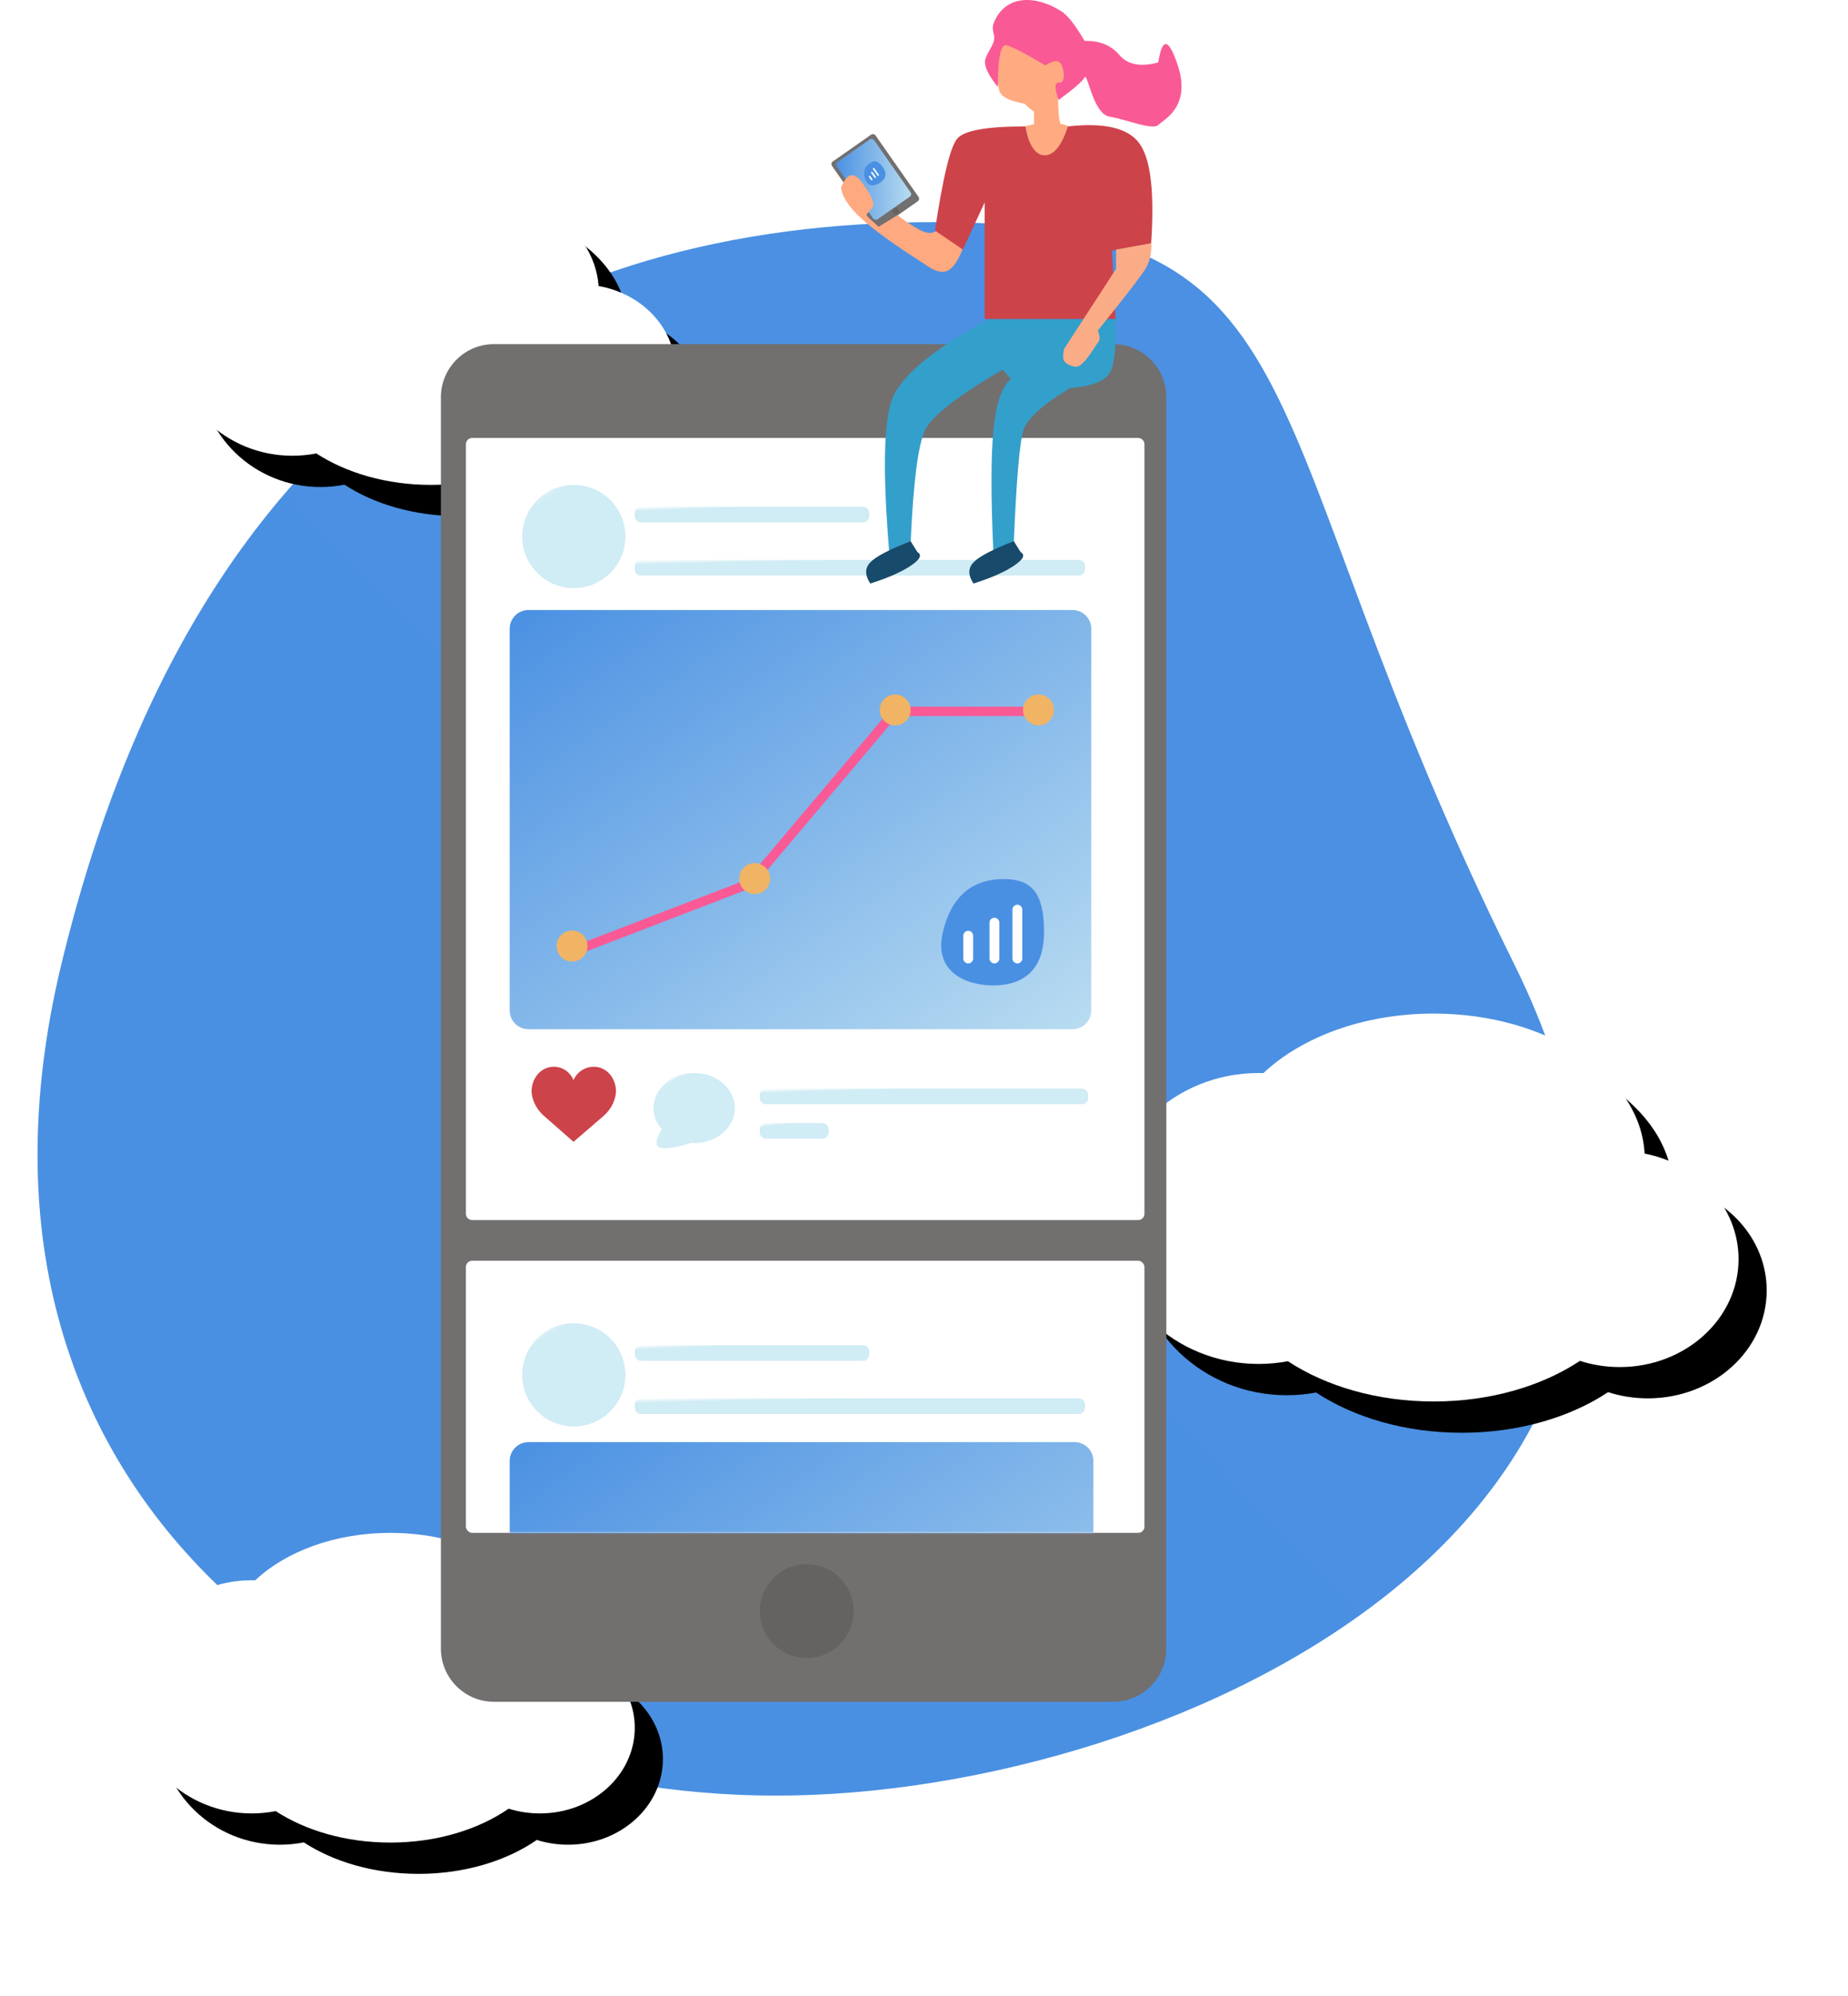 <?xml version="1.0" encoding="UTF-8"?>
<svg width="591px" height="638px" viewBox="0 0 591 638" version="1.1" xmlns="http://www.w3.org/2000/svg" xmlns:xlink="http://www.w3.org/1999/xlink">
    <!-- Generator: sketchtool 52 (66869) - http://www.bohemiancoding.com/sketch -->
    <title>24F1836D-095C-4CB5-AFA2-A3F2F318148E</title>
    <desc>Created with sketchtool.</desc>
    <defs>
        <linearGradient x1="92.311%" y1="20.135%" x2="13.907%" y2="91.454%" id="linearGradient-1">
            <stop stop-color="#4A90E2" offset="0%"></stop>
            <stop stop-color="#4A90E2" offset="100%"></stop>
        </linearGradient>
        <path d="M236.154,502.996 C364.416,502.996 559.443,413.062 472.154,237 C384.865,60.938 415.134,0 286.872,0 C158.609,0 50.268,60.938 7.674,237 C-34.92,413.062 107.891,502.996 236.154,502.996 Z" id="path-2"></path>
        <path d="M191.436,91.436 C205.43,93.867 216,104.976 216,118.312 C216,133.428 202.419,145.682 185.667,145.682 C182.164,145.682 178.8,145.147 175.67,144.161 C165.967,150.86 152.596,155 137.833,155 C123.654,155 110.759,151.181 101.165,144.944 C98.688,145.428 96.125,145.682 93.5,145.682 C72.237,145.682 55,128.996 55,108.412 C55,87.828 72.237,71.141 93.5,71.141 C93.878,71.141 94.254,71.146 94.629,71.157 C104.403,61.963 120.115,56 137.833,56 C166.587,56 190.059,71.704 191.436,91.436 Z" id="path-4"></path>
        <filter x="-34.8%" y="-55.6%" width="180.7%" height="231.3%" filterUnits="objectBoundingBox" id="filter-5">
            <feOffset dx="9" dy="10" in="SourceAlpha" result="shadowOffsetOuter1"></feOffset>
            <feGaussianBlur stdDeviation="20" in="shadowOffsetOuter1" result="shadowBlurOuter1"></feGaussianBlur>
            <feColorMatrix values="0 0 0 0 0   0 0 0 0 0   0 0 0 0 0  0 0 0 0.236 0" type="matrix" in="shadowBlurOuter1"></feColorMatrix>
        </filter>
        <path d="M525.953,368.757 C543.122,372.076 556,385.923 556,402.5 C556,421.554 538.987,437 518,437 C513.54,437 509.259,436.302 505.282,435.02 C493.149,443.058 476.662,448 458.5,448 C440.42,448 424.001,443.103 411.884,435.13 C408.848,435.701 405.71,436 402.5,436 C375.714,436 354,415.181 354,389.5 C354,363.819 375.714,343 402.5,343 C403.015,343 403.528,343.008 404.039,343.023 C416.323,331.488 436.142,324 458.5,324 C494.932,324 524.623,343.883 525.953,368.757 Z" id="path-6"></path>
        <filter x="-27.7%" y="-44.4%" width="164.4%" height="204.8%" filterUnits="objectBoundingBox" id="filter-7">
            <feOffset dx="9" dy="10" in="SourceAlpha" result="shadowOffsetOuter1"></feOffset>
            <feGaussianBlur stdDeviation="20" in="shadowOffsetOuter1" result="shadowBlurOuter1"></feGaussianBlur>
            <feColorMatrix values="0 0 0 0 0   0 0 0 0 0   0 0 0 0 0  0 0 0 0.236 0" type="matrix" in="shadowBlurOuter1"></feColorMatrix>
        </filter>
        <path d="M178.436,525.436 C192.43,527.867 203,538.976 203,552.312 C203,567.428 189.419,579.682 172.667,579.682 C169.164,579.682 165.8,579.147 162.67,578.161 C152.967,584.86 139.596,589 124.833,589 C110.654,589 97.759,585.181 88.165,578.944 C85.688,579.428 83.125,579.682 80.5,579.682 C59.237,579.682 42,562.996 42,542.412 C42,521.828 59.237,505.141 80.5,505.141 C80.878,505.141 81.254,505.146 81.629,505.157 C91.403,495.963 107.115,490 124.833,490 C153.587,490 177.059,505.704 178.436,525.436 Z" id="path-8"></path>
        <filter x="-34.8%" y="-55.6%" width="180.7%" height="231.3%" filterUnits="objectBoundingBox" id="filter-9">
            <feOffset dx="9" dy="10" in="SourceAlpha" result="shadowOffsetOuter1"></feOffset>
            <feGaussianBlur stdDeviation="20" in="shadowOffsetOuter1" result="shadowBlurOuter1"></feGaussianBlur>
            <feColorMatrix values="0 0 0 0 0   0 0 0 0 0   0 0 0 0 0  0 0 0 0.236 0" type="matrix" in="shadowBlurOuter1"></feColorMatrix>
        </filter>
        <linearGradient x1="0%" y1="0%" x2="13.474%" y2="21.094%" id="linearGradient-10">
            <stop stop-color="#FFFFFF" offset="0%"></stop>
            <stop stop-color="#D0ECF4" offset="100%"></stop>
        </linearGradient>
        <rect id="path-11" x="0" y="0" width="217" height="87" rx="2"></rect>
        <linearGradient x1="0%" y1="0%" x2="118.015%" y2="123.177%" id="linearGradient-13">
            <stop stop-color="#4A90E2" offset="0%"></stop>
            <stop stop-color="#D0ECF4" offset="100%"></stop>
        </linearGradient>
        <filter x="-15.9%" y="-29.7%" width="131.9%" height="159.3%" filterUnits="objectBoundingBox" id="filter-14">
            <feOffset dx="0" dy="3" in="SourceAlpha" result="shadowOffsetOuter1"></feOffset>
            <feGaussianBlur stdDeviation="5" in="shadowOffsetOuter1" result="shadowBlurOuter1"></feGaussianBlur>
            <feColorMatrix values="0 0 0 0 0   0 0 0 0 0   0 0 0 0 0  0 0 0 0.213 0" type="matrix" in="shadowBlurOuter1" result="shadowMatrixOuter1"></feColorMatrix>
            <feMerge>
                <feMergeNode in="shadowMatrixOuter1"></feMergeNode>
                <feMergeNode in="SourceGraphic"></feMergeNode>
            </feMerge>
        </filter>
    </defs>
    <g id="Page-1" stroke="none" stroke-width="1" fill="none" fill-rule="evenodd">
        <g id="1" transform="translate(-1060, -131)">
            <g id="Group-18" transform="translate(0, -43)">
                <g id="1" transform="translate(408, 174)">
                    <g id="illustr_1st" transform="translate(652, 0)">
                        <g id="bg" transform="translate(12, 71)">
                            <mask id="mask-3" fill="white">
                                <use xlink:href="#path-2"></use>
                            </mask>
                            <use id="Mask" fill="url(#linearGradient-1)" xlink:href="#path-2"></use>
                            <path d="M65.298,71.763 L459.764,482.912 C600.726,380.45 671.206,326.67 671.206,321.573 C671.206,316.475 622.665,191.093 525.582,-54.573 L294.219,-99.19 L4.35,-26.292 L65.298,71.763 Z" id="Path-13" fill="#FFFFFF" opacity="0.052" mask="url(#mask-3)"></path>
                        </g>
                        <g id="Combined-Shape-Copy">
                            <use fill="black" fill-opacity="1" filter="url(#filter-5)" xlink:href="#path-4"></use>
                            <use fill="#FFFFFF" fill-rule="evenodd" xlink:href="#path-4"></use>
                        </g>
                        <g id="Combined-Shape-Copy-3">
                            <use fill="black" fill-opacity="1" filter="url(#filter-7)" xlink:href="#path-6"></use>
                            <use fill="#FFFFFF" fill-rule="evenodd" xlink:href="#path-6"></use>
                        </g>
                        <g id="Combined-Shape-Copy-2">
                            <use fill="black" fill-opacity="1" filter="url(#filter-9)" xlink:href="#path-8"></use>
                            <use fill="#FFFFFF" fill-rule="evenodd" xlink:href="#path-8"></use>
                        </g>
                        <g id="like" transform="translate(164, 341)"></g>
                        <g id="Group-3" transform="translate(141, 0)">
                            <path d="M17,110 L215,110 C224.389,110 232,117.611 232,127 L232,527 C232,536.389 224.389,544 215,544 L17,544 C7.611,544 1.14980138e-15,536.389 0,527 L0,127 C-1.14980138e-15,117.611 7.611,110 17,110 Z" id="Rectangle-8" fill="#726F6F"></path>
                            <path d="M10,140 L223,140 C224.105,140 225,140.895 225,142 L225,388 C225,389.105 224.105,390 223,390 L10,390 C8.895,390 8,389.105 8,388 L8,142 C8,140.895 8.895,140 10,140 Z" id="Rectangle-9" fill="#FFFFFF"></path>
                            <circle id="Oval-10" fill="url(#linearGradient-10)" cx="42.5" cy="171.5" r="16.5"></circle>
                            <g id="Rectangle-14-Copy" transform="translate(8, 403)">
                                <mask id="mask-12" fill="white">
                                    <use xlink:href="#path-11"></use>
                                </mask>
                                <use id="Mask" fill="#FFFFFF" xlink:href="#path-11"></use>
                                <path d="M20,58 L194.667,58 C197.98,58 200.667,60.686 200.667,64 L200.667,185.4 C200.667,188.714 197.98,191.4 194.667,191.4 L20,191.4 C16.686,191.4 14,188.714 14,185.4 L14,64 C14,60.686 16.686,58 20,58 Z" fill="url(#linearGradient-13)" mask="url(#mask-12)"></path>
                            </g>
                            <circle id="Oval-10-Copy" fill="url(#linearGradient-10)" cx="42.5" cy="439.5" r="16.5"></circle>
                            <path d="M64,162 L135,162 C136.105,162 137,162.895 137,164 L137,165 C137,166.105 136.105,167 135,167 L64,167 C62.895,167 62,166.105 62,165 L62,164 C62,162.895 62.895,162 64,162 Z" id="Rectangle-13" fill="url(#linearGradient-10)"></path>
                            <path d="M64,430 L135,430 C136.105,430 137,430.895 137,432 L137,433 C137,434.105 136.105,435 135,435 L64,435 C62.895,435 62,434.105 62,433 L62,432 C62,430.895 62.895,430 64,430 Z" id="Rectangle-13-Copy-4" fill="url(#linearGradient-10)"></path>
                            <path d="M104,348 L205,348 C206.105,348 207,348.895 207,350 L207,351 C207,352.105 206.105,353 205,353 L104,353 C102.895,353 102,352.105 102,351 L102,350 C102,348.895 102.895,348 104,348 Z" id="Rectangle-13-Copy-2" fill="url(#linearGradient-10)"></path>
                            <path d="M104,359 L122,359 C123.105,359 124,359.895 124,361 L124,362 C124,363.105 123.105,364 122,364 L104,364 C102.895,364 102,363.105 102,362 L102,361 C102,359.895 102.895,359 104,359 Z" id="Rectangle-13-Copy-3" fill="url(#linearGradient-10)"></path>
                            <path d="M64,179 L204,179 C205.105,179 206,179.895 206,181 L206,182 C206,183.105 205.105,184 204,184 L64,184 C62.895,184 62,183.105 62,182 L62,181 C62,179.895 62.895,179 64,179 Z" id="Rectangle-13-Copy" fill="url(#linearGradient-10)"></path>
                            <path d="M64,447 L204,447 C205.105,447 206,447.895 206,449 L206,450 C206,451.105 205.105,452 204,452 L64,452 C62.895,452 62,451.105 62,450 L62,449 C62,447.895 62.895,447 64,447 Z" id="Rectangle-13-Copy-5" fill="url(#linearGradient-10)"></path>
                            <path d="M28,195 L202,195 C205.314,195 208,197.686 208,201 L208,323 C208,326.314 205.314,329 202,329 L28,329 C24.686,329 22,326.314 22,323 L22,201 C22,197.686 24.686,195 28,195 Z" id="Rectangle-14" fill="url(#linearGradient-13)"></path>
                            <path d="M42.419,345.24 C43.509,342.744 45.998,341.001 48.894,341.001 C52.794,341.001 55.604,344.224 55.957,348.066 C55.957,348.066 56.147,349.02 55.728,350.737 C55.157,353.076 53.813,355.153 52.003,356.739 L42.419,365 L32.997,356.738 C31.187,355.153 29.843,353.075 29.272,350.737 C28.853,349.02 29.043,348.066 29.043,348.066 C29.396,344.224 32.206,341 36.106,341 C39.002,341 41.33,342.744 42.419,345.24 Z" id="Shape" fill="#CD434A" fill-rule="nonzero"></path>
                            <circle id="Oval-12" fill="#656262" cx="117" cy="515" r="15"></circle>
                            <path d="M79.903,365.385 C76.696,366.462 73.803,367 71.224,367 C68.446,367 68.251,364.994 70.637,360.983 C68.982,359.102 68,356.756 68,354.212 C68,348.02 73.82,343 81,343 C88.18,343 94,348.02 94,354.212 C94,360.405 88.18,365.425 81,365.425 C80.63,365.425 80.265,365.412 79.903,365.385 Z" id="Combined-Shape" fill="url(#linearGradient-10)"></path>
                            <g id="Group-8" transform="translate(160, 281)">
                                <g id="Group-Copy-6" fill="#4A90E2">
                                    <path d="M16.71,34 C25.649,34 32.896,29.629 32.896,17 C32.896,4.371 28.922,0 19.983,0 C11.043,0 3.493,4.371 0.524,17 C-2.444,29.629 7.771,34 16.71,34 Z" id="Oval-3"></path>
                                </g>
                                <g id="Group-Copy-7" transform="translate(7.071, 8.207)" fill="#FFFFFF">
                                    <path d="M9.952,4.169 L9.952,4.169 C10.82,4.169 11.524,4.872 11.524,5.74 L11.524,17.187 C11.524,18.055 10.82,18.759 9.952,18.759 L9.952,18.759 C9.085,18.759 8.381,18.055 8.381,17.187 L8.381,5.74 C8.381,4.872 9.085,4.169 9.952,4.169 Z" id="Rectangle-3"></path>
                                    <path d="M1.571,8.337 L1.571,8.337 C2.439,8.337 3.143,9.041 3.143,9.909 L3.143,17.187 C3.143,18.055 2.439,18.759 1.571,18.759 L1.571,18.759 C0.704,18.759 -7.81894259e-16,18.055 -8.8817842e-16,17.187 L0,9.909 C-1.06284161e-16,9.041 0.704,8.337 1.571,8.337 Z" id="Rectangle-3-Copy"></path>
                                    <path d="M17.286,0 L17.286,0 C18.154,-1.59426241e-16 18.857,0.704 18.857,1.571 L18.857,17.187 C18.857,18.055 18.154,18.759 17.286,18.759 L17.286,18.759 C16.418,18.759 15.714,18.055 15.714,17.187 L15.714,1.571 C15.714,0.704 16.418,1.59426241e-16 17.286,0 Z" id="Rectangle-3-Copy-2"></path>
                                </g>
                            </g>
                            <g id="Group-3-Copy" filter="url(#filter-14)" transform="translate(37, 219)">
                                <polyline id="Path-3" stroke="#F95A95" stroke-width="3" points="6.29 81.76 61.825 60.394 108.23 5.391 154.564 5.391"></polyline>
                                <ellipse id="Oval-7" fill="#F1B464" cx="63.353" cy="58.849" rx="4.942" ry="4.942"></ellipse>
                                <ellipse id="Oval-7-Copy-2" fill="#F1B464" cx="154.114" cy="4.942" rx="4.942" ry="4.942"></ellipse>
                                <ellipse id="Oval-7-Copy-3" fill="#F1B464" cx="108.284" cy="4.942" rx="4.942" ry="4.942"></ellipse>
                                <ellipse id="Oval-7-Copy" fill="#F1B464" cx="4.942" cy="80.412" rx="4.942" ry="4.942"></ellipse>
                            </g>
                            <g id="girl" transform="translate(124, 0)">
                                <path d="M20.099,128.174 C22.636,120.589 33.008,111.864 51.215,102 L91.644,102 C92.048,111.053 91.412,116.861 89.737,119.423 C88.061,121.985 83.894,123.522 77.236,124.033 C68.56,129.282 63.601,133.722 62.358,137.353 C61.115,140.984 60.064,153.072 59.206,173.618 L52.721,177.145 C51.874,159.139 51.874,145.875 52.721,137.353 C53.568,128.832 55.422,123.437 58.285,121.169 L55.653,118.15 C41.438,126.47 33.193,132.871 30.92,137.353 C28.646,141.835 27.073,154.04 26.2,173.968 L19.387,176.51 C17.325,151.871 17.562,135.76 20.099,128.174 Z" id="Path-6" fill="#339FCB"></path>
                                <path d="M13.325,186.53 C18.897,184.772 23.196,182.886 26.222,180.871 C29.248,178.857 29.978,177.396 28.412,176.489 L26.222,173 C19.391,175.656 15.093,177.911 13.325,179.765 C11.558,181.619 11.558,183.874 13.325,186.53 Z" id="Path-7" fill="#184A6B"></path>
                                <path d="M46.325,186.53 C51.897,184.772 56.196,182.886 59.222,180.871 C62.248,178.857 62.978,177.396 61.412,176.489 L59.222,173 C52.391,175.656 48.093,177.911 46.325,179.765 C44.558,181.619 44.558,183.874 46.325,186.53 Z" id="Path-7-Copy" fill="#184A6B"></path>
                                <path d="M62.683,40.365 L65.695,39.678 L65.667,35.653 C65.055,35.251 64.558,34.889 64.175,34.567 C63.793,34.245 63.295,33.77 62.683,33.141 C57.935,32.336 55.246,30.989 54.613,29.101 C54.068,27.473 53.561,23.09 54.613,16.286 C54.725,15.563 55.167,14.467 55.938,13 L69.371,20.266 C72.207,17.85 74.26,17.85 75.53,20.266 C76.799,22.682 76.055,24.939 73.296,27.038 C73.311,35.464 73.687,39.678 74.424,39.678 C75.161,39.678 76.15,40.035 77.391,40.748 C74.599,47.232 72.386,50.473 70.749,50.473 C69.845,50.473 66.527,49.669 65.391,47.779 C64.779,46.761 63.876,44.29 62.683,40.365 Z" id="Path-11" fill="#FFAA81"></path>
                                <path d="M49.906,101.973 L91.749,101.973 L90.607,80.098 L103.139,77.843 C104.246,61.584 103.019,50.951 99.458,45.944 C95.897,40.936 88.252,39.093 76.523,40.413 C74.523,46.568 72.05,49.645 69.104,49.645 C66.159,49.645 64.095,46.568 62.913,40.413 C50.649,40.399 43.397,41.688 41.155,44.279 C38.913,46.871 36.528,56.722 34,73.833 L42.762,80.098 L49.906,64.71 L49.906,101.973 Z" id="Path-8" fill="#CD434A"></path>
                                <path d="M91.918,79.783 L103.212,77.785 C103.322,80.961 102.691,83.682 101.318,85.95 C99.946,88.217 94.877,94.776 86.113,105.627 C86.83,107.614 86.83,108.908 86.113,109.509 C85.686,109.866 81.916,116.79 79.435,117.213 C78.726,117.334 76.188,116.817 75.269,115.294 C74.91,114.699 74.91,113.464 75.269,111.587 L91.918,85.95 L91.918,79.783 Z" id="Path-9" fill="#FAAC86"></path>
                                <rect id="Rectangle-15" fill="#726F6F" transform="translate(14.912, 57.987) rotate(-35) translate(-14.912, -57.987) " x="6.412" y="44.987" width="17" height="26" rx="1"></rect>
                                <rect id="Rectangle-15-Copy" fill="url(#linearGradient-13)" transform="translate(14.389, 57.339) rotate(-35) translate(-14.389, -57.339) " x="7.086" y="46.169" width="14.606" height="22.339" rx="1"></rect>
                                <circle id="Oval-14" fill="#656262" cx="21.5" cy="67.5" r="1"></circle>
                                <path d="M22.017,68.799 C25.536,71.417 28.188,73.11 29.972,73.877 C31.756,74.644 33.185,74.644 34.259,73.877 L42.824,79.71 C41.254,83.641 39.579,85.953 37.799,86.646 C36.019,87.34 33.655,86.601 30.709,84.43 C21.308,78.468 14.548,73.594 10.43,69.806 C6.312,66.019 4.168,62.705 4,59.866 C5.817,55.425 7.961,54.81 10.43,58.021 C14.133,62.837 14.731,65.364 14.023,66.304 C13.551,66.931 12.849,67.762 11.916,68.799 L15.991,72.478 L22.017,68.799 Z" id="Path-10" fill="#FFA981"></path>
                                <path d="M54.107,27.781 C54.107,18.41 55.054,13.979 56.948,14.485 C58.843,14.992 62.967,17.131 69.321,20.902 C72.092,19.113 73.835,19.113 74.55,20.902 C75.622,23.587 75.479,26.45 73.537,26.45 C72.242,26.45 72.242,28.294 73.537,31.981 C78.455,28.352 81.23,25.948 81.862,24.77 C82.81,23.003 84.521,36.431 89.842,37.294 C95.162,38.156 103.527,41.726 105.419,39.941 C107.31,38.156 116.006,34.05 111.658,20.902 C108.76,12.138 106.68,11.816 105.419,19.939 C99.803,21.488 95.653,20.695 92.971,17.561 C90.289,14.426 86.586,12.936 81.862,13.092 C78.938,8.09 76.501,4.958 74.55,3.695 C66.077,-1.789 56.446,-1.613 52.849,7.245 C51.839,9.733 53.401,11.047 52.849,13.092 C52.262,15.267 49.946,17.861 50.001,19.939 C50.052,21.847 51.42,24.461 54.107,27.781 Z" id="Path-12" fill="#F95A95"></path>
                                <g id="logo" transform="translate(9, 50)">
                                    <g id="Group-Copy-8" transform="translate(5.5, 5.5) rotate(-35) translate(-5.5, -5.5) translate(2, 2)" fill="#4A90E2">
                                        <path d="M3.556,7 C5.458,7 7,6.1 7,3.5 C7,0.9 6.154,0 4.252,0 C2.35,0 0.743,0.9 0.112,3.5 C-0.52,6.1 1.654,7 3.556,7 Z" id="Oval-3"></path>
                                    </g>
                                    <g id="Group-Copy-9" transform="translate(5.499, 5.376) rotate(-35) translate(-5.499, -5.376) translate(3.499, 3.876)" fill="#FFFFFF">
                                        <path d="M1.583,0.667 L1.583,0.667 C1.721,0.667 1.833,0.779 1.833,0.917 L1.833,2.75 C1.833,2.888 1.721,3 1.583,3 L1.583,3 C1.445,3 1.333,2.888 1.333,2.75 L1.333,0.917 C1.333,0.779 1.445,0.667 1.583,0.667 Z" id="Rectangle-3"></path>
                                        <path d="M0.25,1.333 L0.25,1.333 C0.388,1.333 0.5,1.445 0.5,1.583 L0.5,2.75 C0.5,2.888 0.388,3 0.25,3 L0.25,3 C0.112,3 -1.4962461e-16,2.888 -1.66533454e-16,2.75 L0,1.583 C-1.69088438e-17,1.445 0.112,1.333 0.25,1.333 Z" id="Rectangle-3-Copy"></path>
                                        <path d="M2.75,0 L2.75,0 C2.888,-2.53632657e-17 3,0.112 3,0.25 L3,2.75 C3,2.888 2.888,3 2.75,3 L2.75,3 C2.612,3 2.5,2.888 2.5,2.75 L2.5,0.25 C2.5,0.112 2.612,2.53632657e-17 2.75,0 Z" id="Rectangle-3-Copy-2"></path>
                                    </g>
                                </g>
                            </g>
                        </g>
                    </g>
                </g>
            </g>
        </g>
    </g>
</svg>